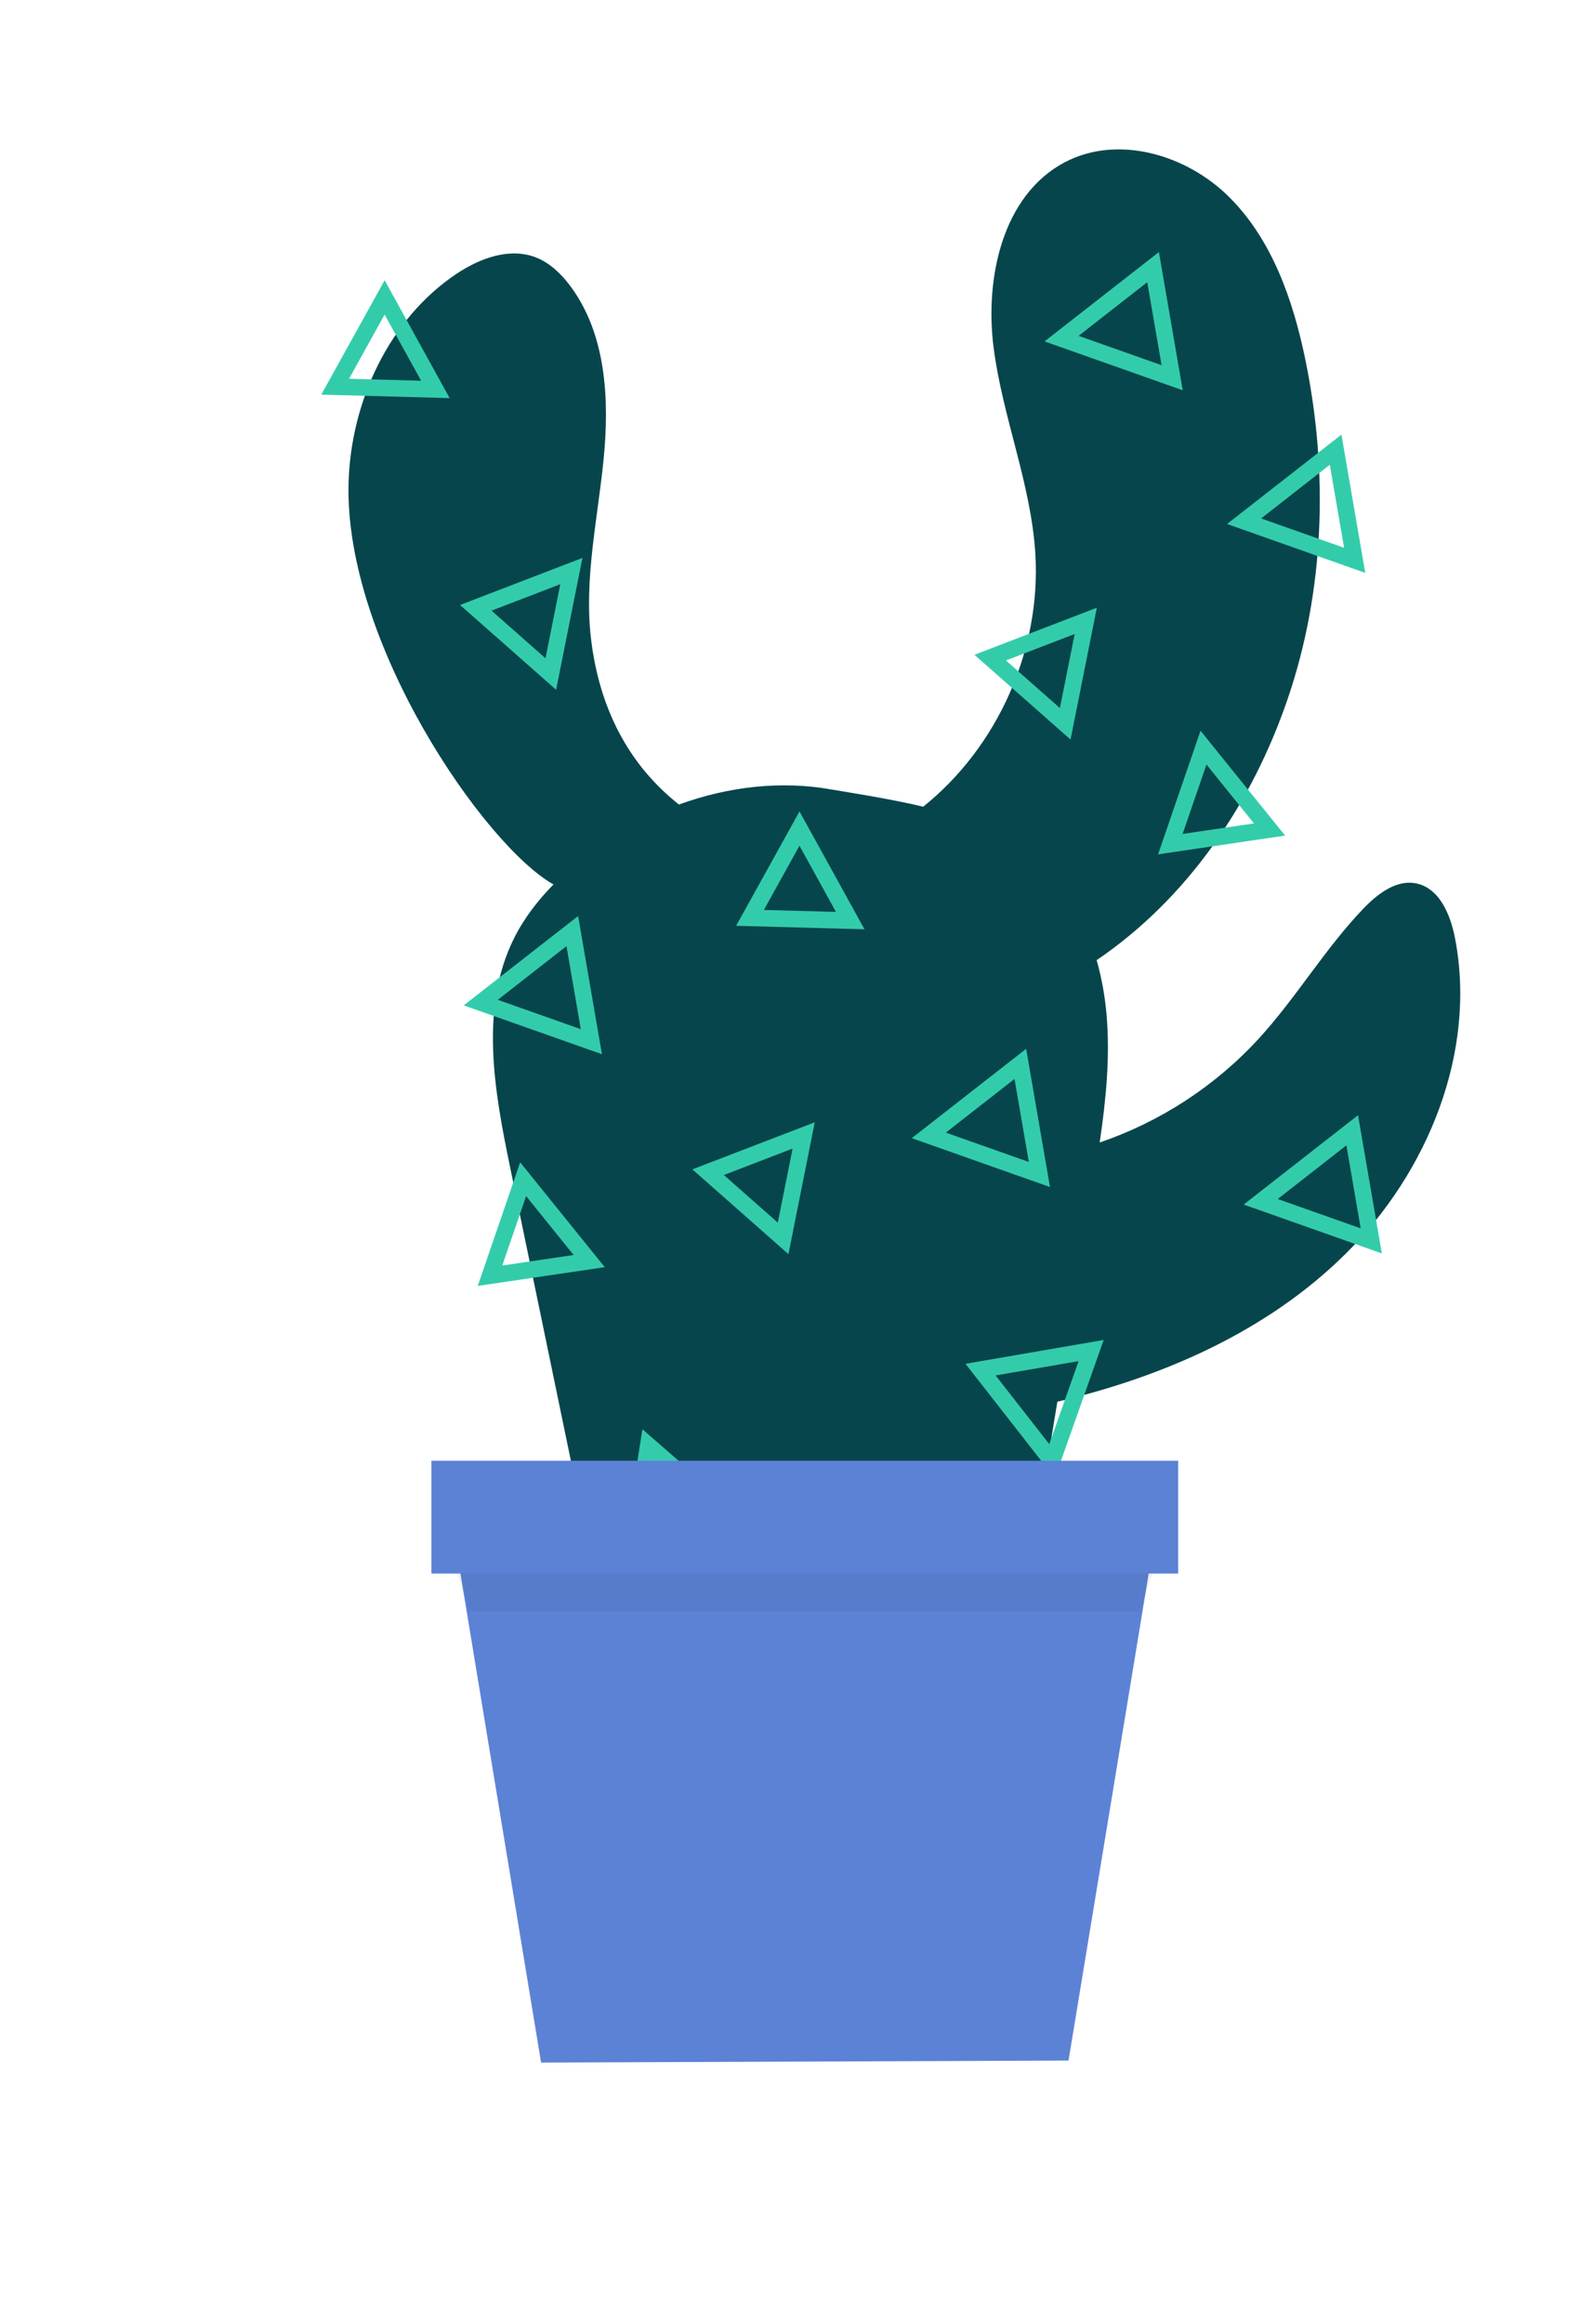 <svg xmlns="http://www.w3.org/2000/svg" width="96" height="140" viewBox="0 0 96 140">
  <g fill="none" fill-rule="evenodd">
    <path fill="#07454C" d="M87.679,56.492 C87.408,55.097 86.744,53.519 85.37,53.225 C84.158,52.964 83.013,53.849 82.15,54.75 C79.833,57.171 78.111,60.116 75.843,62.586 C73.233,65.428 69.908,67.591 66.271,68.828 C66.648,66.272 66.907,63.699 66.685,61.131 C66.59,60.026 66.393,58.917 66.088,57.844 C71.561,54.124 75.431,48.438 77.595,42.12 C79.834,35.58 80.06,28.411 78.659,21.636 C77.918,18.056 76.652,14.435 74.072,11.868 C71.494,9.303 67.34,8.086 64.14,9.79 C60.428,11.769 59.34,16.723 59.877,20.93 C60.415,25.137 62.138,29.146 62.395,33.38 C62.742,39.153 60.114,45.017 55.633,48.6 C53.693,48.121 50.353,47.609 50.159,47.571 C47.086,47.009 43.886,47.387 40.915,48.468 C37.794,46.003 36.106,42.548 35.621,38.52 C35.185,34.913 36.015,31.29 36.375,27.673 C36.733,24.056 36.531,20.123 34.363,17.224 C33.816,16.491 33.131,15.831 32.282,15.503 C30.707,14.897 28.924,15.553 27.518,16.491 C23.458,19.201 21.143,24.175 21.006,29.09 C20.741,38.693 29.18,50.928 33.354,53.284 C32.408,54.245 31.577,55.323 30.975,56.531 C28.887,60.723 29.791,65.736 30.743,70.33 C32.69,79.733 34.638,89.138 36.586,98.542 L61.325,99 C62.122,94.098 62.922,89.272 63.721,84.443 C70.136,82.931 76.388,80.19 81.084,75.541 C86.038,70.636 89.019,63.371 87.679,56.492"/>
    <path stroke="#33CCAB" d="M28.471,72.997 L34.732,72.016 L32.507,77.633 L28.471,72.997 Z" transform="rotate(60 31.693 74.665)"/>
    <path stroke="#33CCAB" d="M69.471,46.997 L75.732,46.016 L73.507,51.633 L69.471,46.997 Z" transform="rotate(60 72.693 48.665)"/>
    <path stroke="#33CCAB" d="M44.489,51.843 L50.745,50.865 L48.525,56.485 L44.489,51.843 Z" transform="rotate(70 47.71 53.515)"/>
    <path stroke="#33CCAB" d="M19.489,19.843 L25.745,18.865 L23.525,24.485 L19.489,19.843 Z" transform="rotate(70 22.71 21.515)"/>
    <path stroke="#33CCAB" d="M42.525,69.167 L48.777,68.209 L46.576,73.821 L42.525,69.167 Z" transform="rotate(110 45.746 70.853)"/>
    <path stroke="#33CCAB" d="M59.525,38.167 L65.777,37.209 L63.576,42.821 L59.525,38.167 Z" transform="rotate(110 62.746 39.853)"/>
    <path stroke="#33CCAB" d="M28.525,35.167 L34.777,34.209 L32.576,39.821 L28.525,35.167 Z" transform="rotate(110 31.746 36.853)"/>
    <path stroke="#33CCAB" d="M36.639,88.948 L42.905,87.966 L40.677,93.579 L36.639,88.948 Z" transform="rotate(50 39.864 90.614)"/>
    <path stroke="#33CCAB" d="M59.092,82.511 L65.756,81.362 L63.4,88.027 L59.092,82.511 Z"/>
    <path stroke="#33CCAB" d="M56.092,65.511 L62.756,64.362 L60.4,71.027 L56.092,65.511 Z" transform="rotate(90 59.5 67.5)"/>
    <path stroke="#33CCAB" d="M64.092,17.511 L70.756,16.362 L68.4,23.027 L64.092,17.511 Z" transform="rotate(90 67.5 19.5)"/>
    <path stroke="#33CCAB" d="M76.092,69.511 L82.756,68.362 L80.4,75.027 L76.092,69.511 Z" transform="rotate(90 79.5 71.5)"/>
    <path stroke="#33CCAB" d="M75.092,28.511 L81.756,27.362 L79.4,34.027 L75.092,28.511 Z" transform="rotate(90 78.5 30.5)"/>
    <path stroke="#33CCAB" d="M29.092,57.511 L35.756,56.362 L33.4,63.027 L29.092,57.511 Z" transform="rotate(90 32.5 59.5)"/>
    <path stroke="#33CCAB" d="M52.092,93.511 L58.756,92.362 L56.4,99.027 L52.092,93.511 Z" transform="rotate(90 55.5 95.5)"/>
    <g transform="translate(26 88)">
      <path fill="#5C82D6" d="M45,0 L45,6.798 L43.225,6.798 L38.393,36.135 C27.798,36.175 17.202,36.217 6.608,36.257 L1.748,6.798 L0,6.798 L0,0 L45,0 Z"/>
      <polygon fill="#000" fill-opacity=".05" points="2.288 9.064 42.712 9.064 43.475 6.798 1.525 6.798"/>
    </g>
  </g>
</svg>

